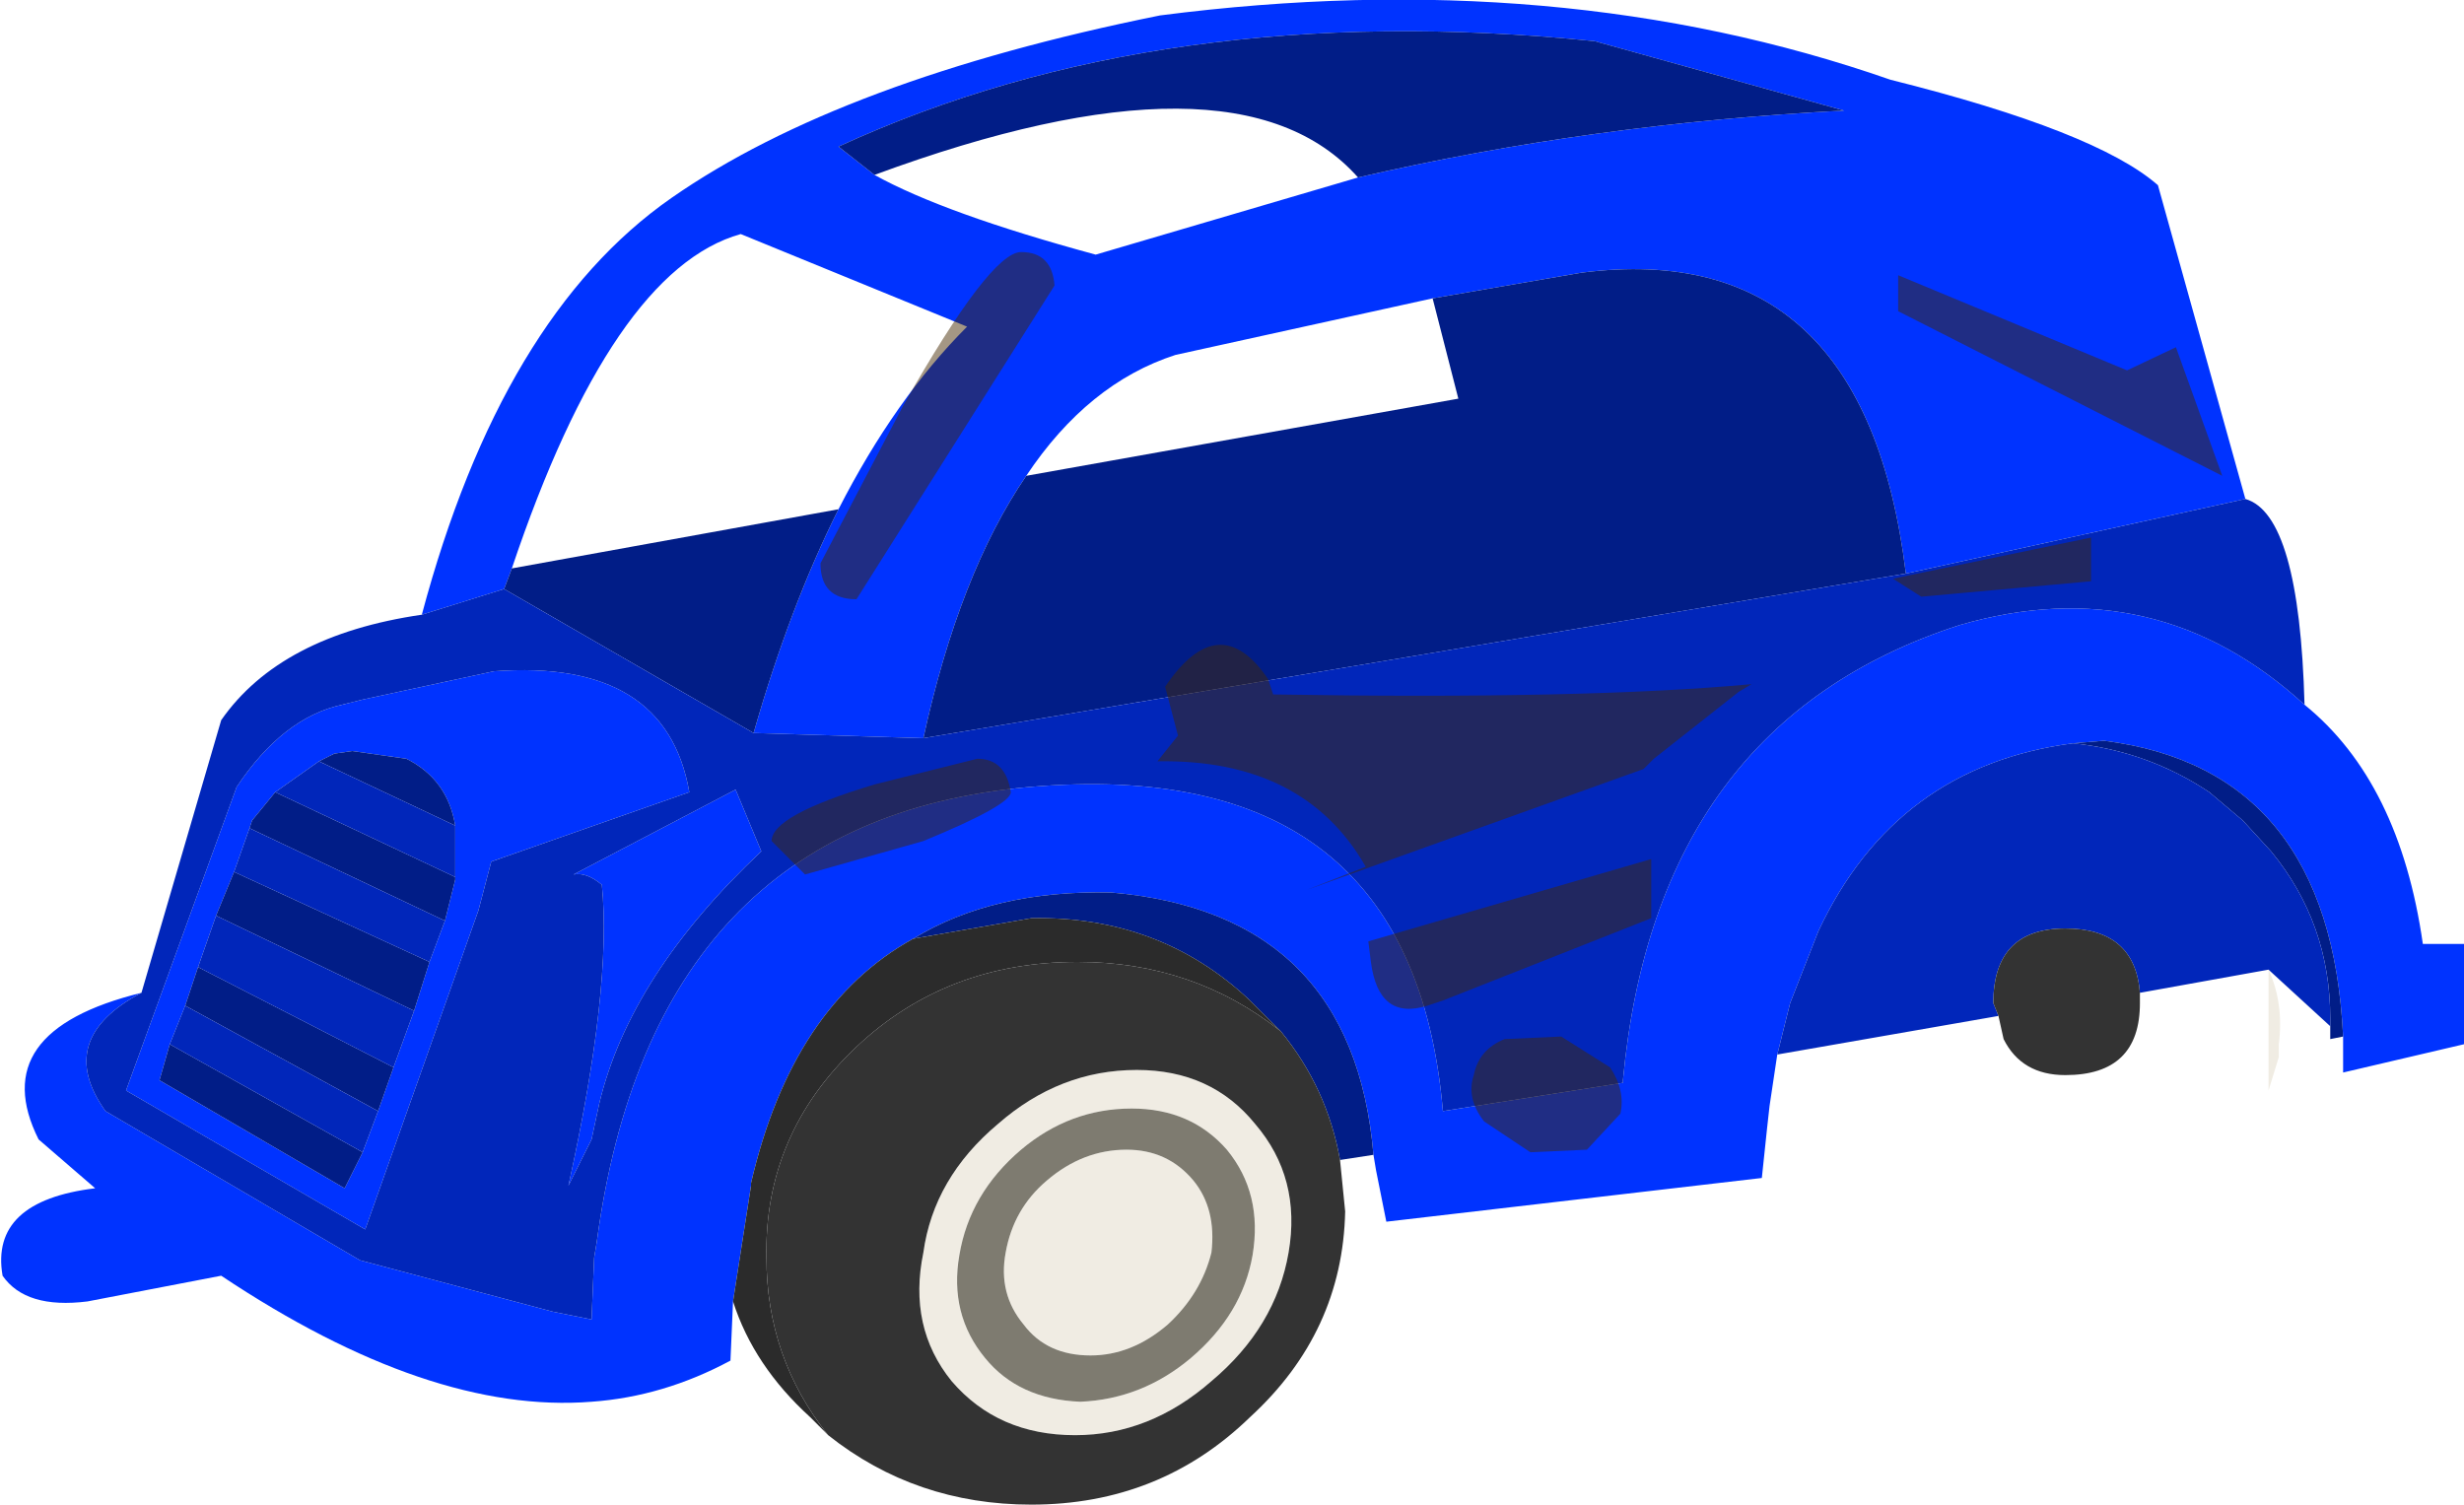 <?xml version="1.0" encoding="UTF-8" standalone="no"?>
<svg xmlns:xlink="http://www.w3.org/1999/xlink" height="29.25px" width="47.9px" xmlns="http://www.w3.org/2000/svg">
  <g transform="matrix(1.0, 0.0, 0.0, 1.0, 23.95, 14.6)">
    <use height="29.25" transform="matrix(1.0, 0.0, 0.0, 1.0, -23.95, -14.6)" width="47.9" xlink:href="#shape0"/>
  </g>
  <defs>
    <g id="shape0" transform="matrix(1.0, 0.0, 0.0, 1.0, 23.95, 14.6)">
      <path d="M-4.0 -5.35 Q-5.3 -3.45 -6.0 -0.25 L-9.3 -0.35 Q-8.6 -2.8 -7.65 -4.7 -6.55 -6.85 -5.15 -8.25 L-9.55 -10.05 Q-12.05 -9.35 -14.0 -3.55 L-14.15 -3.15 -15.75 -2.65 Q-14.2 -8.45 -10.9 -10.75 -7.6 -13.05 -1.4 -14.3 6.35 -15.3 12.8 -13.05 16.8 -12.05 18.0 -11.0 L19.7 -4.9 13.1 -3.45 Q12.3 -10.0 6.8 -9.3 L3.9 -8.8 -1.1 -7.7 Q-2.8 -7.15 -4.0 -5.35 M21.6 5.55 Q21.35 0.35 16.95 -0.2 L16.35 -0.15 Q12.9 0.3 11.4 3.5 L10.85 4.9 10.6 5.9 10.45 6.9 10.4 7.35 10.3 8.3 3.0 9.15 2.8 8.15 2.75 7.85 Q2.35 3.15 -2.35 2.75 -4.65 2.7 -6.2 3.65 -8.55 4.95 -9.35 8.4 L-9.35 8.45 -9.7 10.7 -9.75 11.85 Q-11.05 12.55 -12.45 12.65 -15.6 12.9 -19.65 10.2 L-22.25 10.7 Q-23.45 10.85 -23.9 10.2 -24.15 8.75 -22.1 8.5 L-23.2 7.55 Q-24.25 5.45 -21.2 4.7 -22.9 5.6 -21.9 7.0 L-16.95 9.9 -13.2 10.9 -12.45 11.05 -12.4 9.85 -12.35 9.55 Q-11.25 1.35 -3.95 0.7 3.5 0.05 4.1 7.0 L7.6 6.45 7.6 6.4 Q8.25 -0.55 14.15 -2.45 17.95 -3.55 20.85 -0.9 22.7 0.6 23.15 3.75 L23.95 3.75 23.95 5.7 21.6 6.25 21.6 5.55 M2.45 -11.15 Q7.0 -12.2 11.9 -12.45 L7.05 -13.8 Q-1.35 -14.65 -7.65 -11.75 L-6.95 -11.2 Q-5.6 -10.45 -2.65 -9.65 L2.45 -11.15 M-14.35 -1.55 Q-11.0 -1.8 -10.55 0.8 L-14.4 2.15 -14.65 3.1 -16.85 9.3 -21.5 6.6 -19.35 0.7 Q-18.45 -0.65 -17.3 -0.9 L-16.9 -1.0 -14.35 -1.55 M-9.15 1.95 Q-11.7 4.35 -12.3 6.85 L-12.45 7.55 -12.9 8.45 Q-12.05 4.6 -12.25 2.6 -12.55 2.35 -12.8 2.4 L-9.65 0.75 -9.15 1.95 M-15.3 3.3 L-15.1 2.5 -15.1 2.45 -15.1 1.45 Q-15.25 0.55 -16.05 0.15 L-17.1 0.0 -17.45 0.05 -17.75 0.2 -18.6 0.8 -19.05 1.35 -19.1 1.5 -19.4 2.35 -19.75 3.2 -20.1 4.2 -20.35 4.95 -20.65 5.7 -20.85 6.4 -17.25 8.5 -16.9 7.8 -16.6 7.0 -16.3 6.15 -15.9 5.05 -15.6 4.1 -15.3 3.3" fill="#0033ff" fill-rule="evenodd" stroke="none"/>
      <path d="M-4.0 -5.35 L4.4 -6.85 3.9 -8.8 6.8 -9.3 Q12.3 -10.0 13.1 -3.45 L-6.0 -0.25 Q-5.3 -3.45 -4.0 -5.35 M-14.15 -3.15 L-14.0 -3.55 -7.65 -4.7 Q-8.6 -2.8 -9.3 -0.35 L-14.15 -3.15 M16.35 -0.15 L16.95 -0.2 Q21.35 0.35 21.6 5.55 L21.35 5.6 21.35 5.35 21.35 5.2 Q21.35 3.35 20.2 1.95 L19.65 1.35 19.0 0.8 Q17.8 0.0 16.35 -0.15 M-6.2 3.65 Q-4.65 2.7 -2.35 2.75 2.35 3.15 2.75 7.85 L2.1 7.95 Q1.85 6.55 0.95 5.45 L0.35 4.85 Q-1.4 3.2 -3.9 3.25 L-6.2 3.65 M-6.95 -11.2 L-7.65 -11.75 Q-1.35 -14.65 7.05 -13.8 L11.9 -12.45 Q7.0 -12.2 2.45 -11.15 0.1 -13.8 -6.95 -11.2 M-15.1 2.45 L-15.1 2.5 -15.3 3.3 -19.1 1.5 -19.05 1.35 -18.6 0.8 -15.1 2.45 M-15.6 4.1 L-15.9 5.05 -19.75 3.2 -19.4 2.35 -15.6 4.1 M-16.3 6.15 L-16.6 7.0 -20.35 4.95 -20.1 4.2 -16.3 6.15 M-16.9 7.8 L-17.25 8.5 -20.85 6.4 -20.65 5.7 -16.9 7.8 M-17.75 0.2 L-17.45 0.05 -17.1 0.0 -16.05 0.15 Q-15.25 0.55 -15.1 1.45 L-17.75 0.2" fill="#011d87" fill-rule="evenodd" stroke="none"/>
      <path d="M-6.0 -0.25 L13.1 -3.45 19.7 -4.9 Q20.75 -4.6 20.85 -0.9 17.95 -3.55 14.15 -2.45 8.25 -0.55 7.6 6.4 L7.6 6.45 4.1 7.0 Q3.5 0.05 -3.95 0.7 -11.25 1.35 -12.35 9.55 L-12.4 9.85 -12.45 11.05 -13.2 10.9 -16.95 9.9 -21.9 7.0 Q-22.9 5.6 -21.2 4.7 L-19.65 -0.6 Q-18.5 -2.25 -15.75 -2.65 L-14.15 -3.15 -9.3 -0.35 -6.0 -0.25 M10.6 5.9 L10.85 4.9 11.4 3.5 Q12.9 0.3 16.35 -0.15 17.8 0.0 19.0 0.8 L19.65 1.35 20.2 1.95 Q21.35 3.35 21.35 5.2 L21.35 5.35 20.15 4.25 17.65 4.7 Q17.55 3.45 16.2 3.45 14.8 3.45 14.8 4.9 L14.9 5.15 10.6 5.9 M-14.35 -1.55 L-16.9 -1.0 -17.3 -0.9 Q-18.45 -0.65 -19.35 0.7 L-21.5 6.6 -16.85 9.3 -14.65 3.1 -14.4 2.15 -10.55 0.8 Q-11.0 -1.8 -14.35 -1.55 M-9.15 1.95 L-9.65 0.75 -12.8 2.4 Q-12.55 2.35 -12.25 2.6 -12.05 4.6 -12.9 8.45 L-12.45 7.55 -12.3 6.85 Q-11.7 4.35 -9.15 1.95 M-15.3 3.3 L-15.6 4.1 -19.4 2.35 -19.1 1.5 -15.3 3.3 M-15.9 5.05 L-16.3 6.15 -20.1 4.2 -19.75 3.2 -15.9 5.05 M-16.6 7.0 L-16.9 7.8 -20.65 5.7 -20.35 4.95 -16.6 7.0 M-18.6 0.8 L-17.75 0.2 -15.1 1.45 -15.1 2.45 -18.6 0.8" fill="#0126ba" fill-rule="evenodd" stroke="none"/>
      <path d="M20.15 4.25 Q20.45 4.9 20.35 5.7 L20.35 5.95 20.15 6.6 20.15 4.25 M1.1 9.75 Q0.85 11.2 -0.4 12.25 -1.6 13.3 -3.05 13.3 -4.55 13.3 -5.45 12.25 -6.3 11.2 -6.0 9.75 -5.8 8.3 -4.55 7.25 -3.35 6.2 -1.85 6.2 -0.4 6.2 0.45 7.25 1.35 8.3 1.1 9.75 M-0.1 7.75 Q-0.8 6.95 -1.95 6.95 -3.15 6.95 -4.1 7.75 -5.1 8.6 -5.3 9.8 -5.5 10.95 -4.8 11.8 -4.15 12.6 -2.95 12.65 -1.75 12.6 -0.8 11.8 0.2 10.95 0.4 9.8 0.6 8.6 -0.1 7.75 M-0.75 8.35 Q-0.3 8.9 -0.4 9.75 -0.6 10.55 -1.25 11.15 -1.95 11.75 -2.75 11.75 -3.6 11.75 -4.05 11.15 -4.55 10.55 -4.4 9.75 -4.25 8.9 -3.6 8.35 -2.9 7.75 -2.05 7.75 -1.25 7.75 -0.75 8.35" fill="#f0ece3" fill-rule="evenodd" stroke="none"/>
      <path d="M17.65 4.7 L17.65 4.9 Q17.65 6.3 16.2 6.3 15.35 6.3 15.0 5.6 L14.9 5.15 14.8 4.9 Q14.8 3.45 16.2 3.45 17.55 3.45 17.65 4.7 M1.1 9.75 Q1.35 8.3 0.45 7.25 -0.4 6.2 -1.85 6.2 -3.35 6.2 -4.55 7.25 -5.8 8.3 -6.0 9.75 -6.3 11.2 -5.45 12.25 -4.55 13.3 -3.05 13.3 -1.6 13.3 -0.4 12.25 0.85 11.2 1.1 9.75 M2.1 7.95 L2.2 8.95 Q2.15 11.3 0.35 12.95 -1.4 14.65 -3.9 14.65 -6.15 14.65 -7.85 13.3 -9.05 11.8 -9.05 9.85 -9.1 7.45 -7.3 5.75 -5.55 4.1 -3.0 4.1 -0.75 4.1 0.95 5.45 1.85 6.55 2.1 7.95" fill="#333333" fill-rule="evenodd" stroke="none"/>
      <path d="M-9.7 10.7 L-9.35 8.45 -9.35 8.4 Q-8.55 4.95 -6.2 3.65 L-3.9 3.25 Q-1.4 3.2 0.35 4.85 L0.95 5.45 Q-0.75 4.1 -3.0 4.1 -5.55 4.1 -7.3 5.75 -9.1 7.45 -9.05 9.85 -9.05 11.8 -7.85 13.3 L-8.2 12.95 Q-9.3 11.95 -9.7 10.7" fill="#2b2b2b" fill-rule="evenodd" stroke="none"/>
      <path d="M-0.1 7.75 Q0.6 8.6 0.4 9.8 0.2 10.95 -0.8 11.8 -1.75 12.6 -2.95 12.65 -4.15 12.6 -4.8 11.8 -5.5 10.95 -5.3 9.8 -5.1 8.6 -4.1 7.75 -3.15 6.95 -1.95 6.95 -0.8 6.95 -0.1 7.75 M-0.75 8.35 Q-1.25 7.75 -2.05 7.75 -2.9 7.75 -3.6 8.35 -4.25 8.9 -4.4 9.75 -4.55 10.55 -4.05 11.15 -3.6 11.75 -2.75 11.75 -1.95 11.75 -1.25 11.15 -0.6 10.55 -0.4 9.75 -0.3 8.9 -0.75 8.35" fill="#7e7b70" fill-rule="evenodd" stroke="none"/>
      <path d="M5.3 5.6 L6.4 5.55 7.35 6.15 Q7.65 6.6 7.55 7.05 L6.9 7.75 5.8 7.8 4.9 7.2 Q4.55 6.75 4.7 6.3 4.8 5.8 5.3 5.6 M8.15 2.1 L8.15 3.25 4.1 4.85 3.8 4.95 Q2.85 5.25 2.7 4.1 L2.65 3.7 8.15 2.1 M13.4 -3.0 L12.85 -3.35 16.7 -4.15 16.7 -3.3 13.4 -3.0 M17.4 -7.4 L18.35 -7.85 19.25 -5.35 12.95 -8.55 12.95 -9.25 17.4 -7.4 M10.1 -1.3 L9.85 -1.15 8.2 0.15 8.0 0.35 1.45 2.7 2.6 2.25 Q1.4 0.15 -1.45 0.2 L-1.05 -0.3 -1.3 -1.25 Q-0.25 -2.8 0.7 -1.4 L0.75 -1.25 0.8 -1.1 Q6.85 -1.0 10.1 -1.3 M-4.1 -9.7 Q-3.5 -9.7 -3.45 -9.05 L-7.3 -2.95 Q-8.0 -2.95 -8.0 -3.65 L-6.4 -6.7 Q-4.7 -9.7 -4.1 -9.7 M-4.95 0.15 Q-4.4 0.15 -4.3 0.8 -4.3 1.05 -6.0 1.75 L-8.3 2.4 -8.95 1.75 Q-8.95 1.25 -6.95 0.65 L-4.95 0.15" fill="#432801" fill-opacity="0.482" fill-rule="evenodd" stroke="none"/>
    </g>
  </defs>
</svg>
